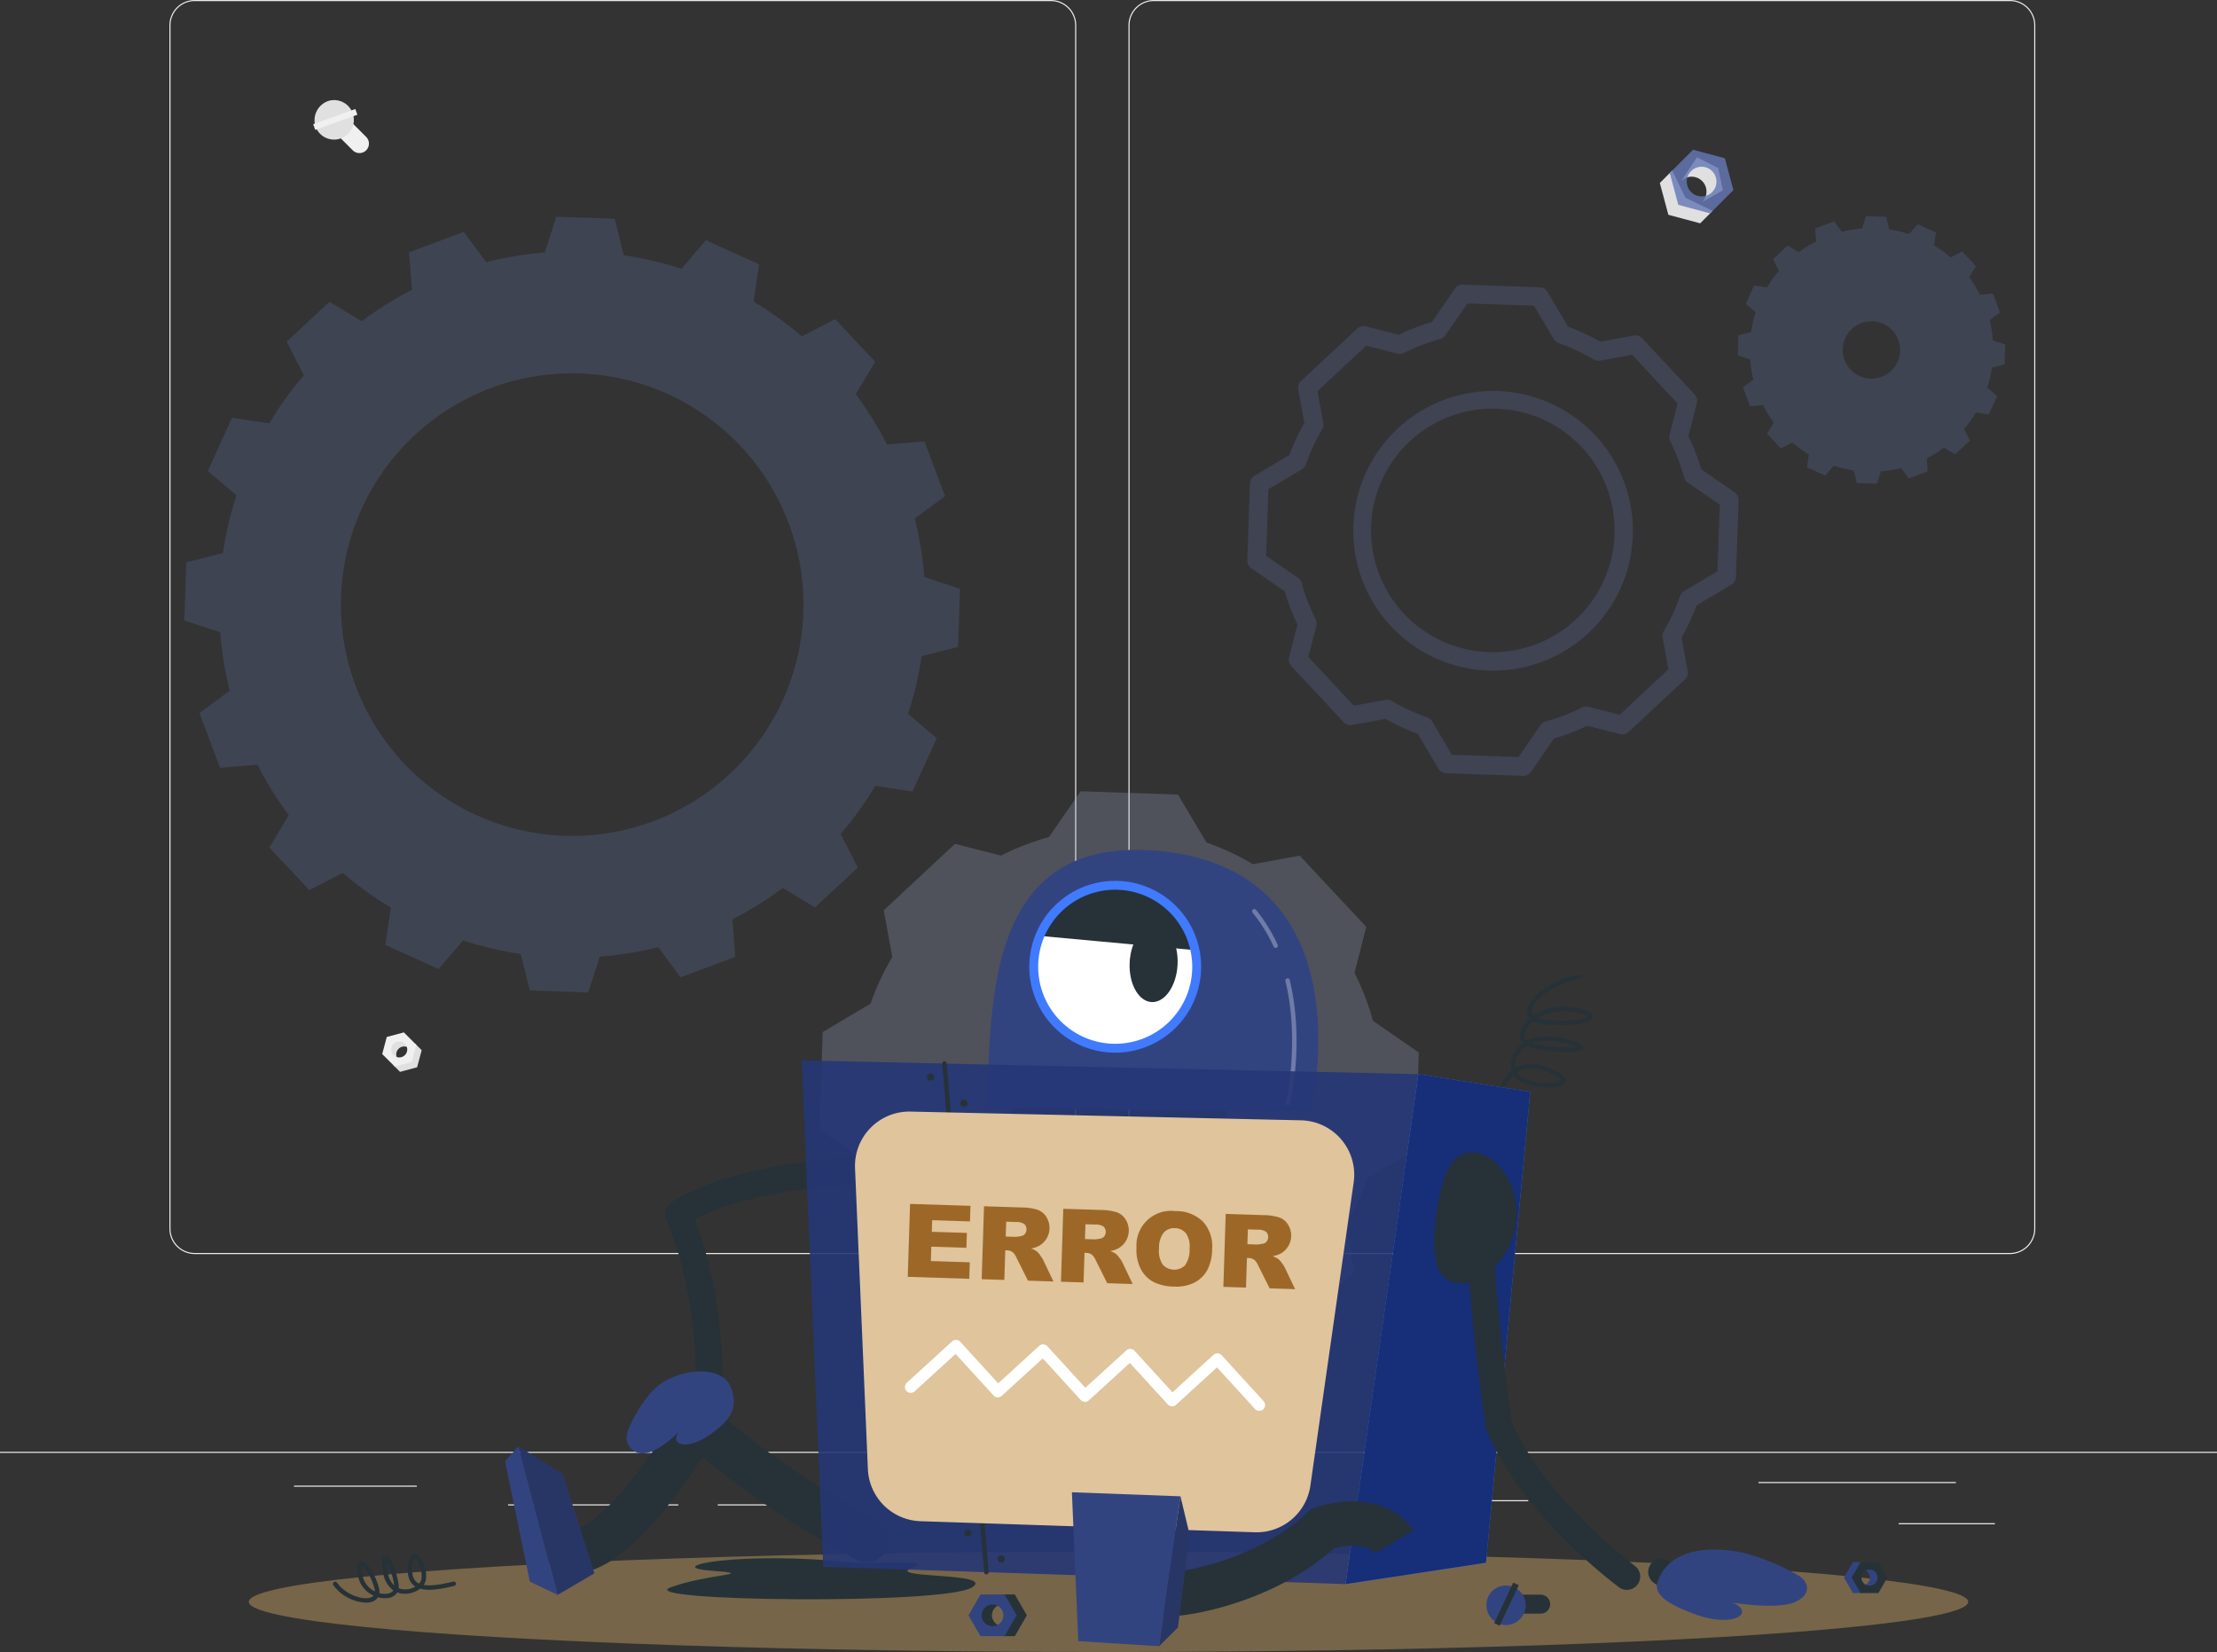<svg xmlns="http://www.w3.org/2000/svg" width="500" height="372.608" viewBox="0 0 500 372.608">
  <rect x="0" y="0" width="500" height="372.608" fill="#333333" stroke="none"/>
  <g id="Group_14782" data-name="Group 14782" transform="translate(-0.303 -163.953)">
    <g id="Background_Complete" data-name="Background Complete" transform="translate(0.303 109)">
      <g id="Group_1" data-name="Group 1">
        <rect id="Rectangle_1" data-name="Rectangle 1" width="500" height="0.25" transform="translate(0 382.398)" fill="#ebebeb"/>
        <rect id="Rectangle_2" data-name="Rectangle 2" width="21.679" height="0.25" transform="translate(428.222 398.494)" fill="#ebebeb"/>
        <rect id="Rectangle_3" data-name="Rectangle 3" width="34.109" height="0.25" transform="translate(310.558 393.306)" fill="#ebebeb"/>
        <rect id="Rectangle_4" data-name="Rectangle 4" width="44.525" height="0.25" transform="translate(396.586 389.208)" fill="#ebebeb"/>
        <rect id="Rectangle_5" data-name="Rectangle 5" width="11.138" height="0.25" transform="translate(161.877 394.25)" fill="#ebebeb"/>
        <rect id="Rectangle_6" data-name="Rectangle 6" width="38.389" height="0.25" transform="translate(114.585 394.25)" fill="#ebebeb"/>
        <rect id="Rectangle_7" data-name="Rectangle 7" width="27.695" height="0.25" transform="translate(66.307 390.028)" fill="#ebebeb"/>
        <path id="Path_1" data-name="Path 1" d="M237.014,337.8H43.915a5.715,5.715,0,0,1-5.708-5.708V60.66a5.714,5.714,0,0,1,5.708-5.707h193.1a5.714,5.714,0,0,1,5.707,5.707V332.092A5.715,5.715,0,0,1,237.014,337.8ZM43.915,55.2a5.463,5.463,0,0,0-5.458,5.457V332.092a5.464,5.464,0,0,0,5.458,5.458h193.1a5.463,5.463,0,0,0,5.457-5.458V60.66a5.463,5.463,0,0,0-5.457-5.457Z" fill="#ebebeb"/>
        <path id="Path_2" data-name="Path 2" d="M453.31,337.8h-193.1a5.714,5.714,0,0,1-5.707-5.708V60.66a5.713,5.713,0,0,1,5.707-5.707h193.1a5.714,5.714,0,0,1,5.709,5.707V332.092A5.715,5.715,0,0,1,453.31,337.8ZM260.212,55.2a5.463,5.463,0,0,0-5.457,5.457V332.092a5.463,5.463,0,0,0,5.457,5.458h193.1a5.464,5.464,0,0,0,5.459-5.458V60.66A5.464,5.464,0,0,0,453.31,55.2Z" fill="#ebebeb"/>
      </g>
      <g id="Group_7" data-name="Group 7">
        <g id="Group_2" data-name="Group 2" opacity="0.24">
          <path id="Path_3" data-name="Path 3" d="M216.073,200.878l.45-13.141-8.068-2.636a78.307,78.307,0,0,0-2.151-13.2l6.838-5.042L208.5,154.52l-8.458.682A77.32,77.32,0,0,0,193,143.852l4.382-7.313-9.009-9.611L180.81,130.8a82.474,82.474,0,0,0-10.84-7.835l1.225-8.394-12-5.445-5.5,6.443a81.144,81.144,0,0,0-13.016-3.05l-2.045-8.228-13.176-.451-2.6,8.068a81.238,81.238,0,0,0-13.2,2.152l-5.078-6.805-12.342,4.611.682,8.46a80.428,80.428,0,0,0-11.35,7.074L74.3,123.02l-9.646,8.971,3.871,7.6a77.368,77.368,0,0,0-7.8,10.842l-8.392-1.259-5.479,11.995,6.476,5.5a78.45,78.45,0,0,0-3.05,13.018l-8.264,2.076-.45,13.141,8.1,2.639a77.694,77.694,0,0,0,2.152,13.194l-6.837,5.042,4.645,12.345,8.458-.683a77.5,77.5,0,0,0,7.04,11.35L60.744,246.1l9.009,9.612,7.561-3.873a80.606,80.606,0,0,0,10.84,7.836l-1.26,8.391,12,5.445,5.532-6.441a81.211,81.211,0,0,0,13.017,3.049l2.044,8.228,13.175.451,2.6-8.068a81.242,81.242,0,0,0,13.195-2.152l5.043,6.8,12.342-4.611-.647-8.457a82.466,82.466,0,0,0,11.35-7.076l7.279,4.382,9.645-8.973-3.87-7.6a77.441,77.441,0,0,0,7.8-10.841l8.392,1.26,5.479-12-6.477-5.5a77.494,77.494,0,0,0,3.049-13.016Zm-88.8,42.571a52.16,52.16,0,1,1,53.9-50.328A52.147,52.147,0,0,1,127.276,243.449Z" fill="#6578b5"/>
        </g>
        <g id="Group_3" data-name="Group 3" opacity="0.24">
          <path id="Path_4" data-name="Path 4" d="M440.957,157.423l3.314-3.094-1.324-2.61a26.965,26.965,0,0,0,2.693-3.743l2.9.438,1.877-4.142-2.229-1.9a26.665,26.665,0,0,0,1.051-4.485l2.852-.715.147-4.54-2.788-.9a28.486,28.486,0,0,0-.733-4.553l2.346-1.748-1.6-4.254-2.912.231a28,28,0,0,0-2.43-3.918l1.508-2.505-3.1-3.323-2.6,1.334a27.991,27.991,0,0,0-3.742-2.694l.421-2.9-4.134-1.885-1.9,2.229a27.721,27.721,0,0,0-4.492-1.043l-.707-2.843-4.54-.164-.908,2.8a26.65,26.65,0,0,0-4.546.742l-1.739-2.354-4.261,1.59.238,2.919a27.16,27.16,0,0,0-3.918,2.431l-2.521-1.509-3.314,3.1,1.332,2.619a26.828,26.828,0,0,0-2.693,3.742l-2.9-.438-1.878,4.143,2.229,1.9a26.754,26.754,0,0,0-1.051,4.484l-2.851.715-.147,4.541,2.788.9a27.653,27.653,0,0,0,.732,4.554l-2.353,1.739,1.6,4.253,2.919-.222a27.91,27.91,0,0,0,2.431,3.918l-1.508,2.505,3.1,3.323,2.6-1.333a27.944,27.944,0,0,0,3.742,2.693l-.429,2.889,4.134,1.885,1.9-2.22a28.362,28.362,0,0,0,4.493,1.042l.706,2.843,4.54.164.908-2.8a26.633,26.633,0,0,0,4.546-.741l1.739,2.353,4.262-1.589-.239-2.92a26.888,26.888,0,0,0,3.918-2.43Zm-23.616-19.131a6.471,6.471,0,1,1,9.144.313A6.471,6.471,0,0,1,417.341,138.292Z" fill="#6578b5"/>
        </g>
        <path id="Path_5" data-name="Path 5" d="M319.989,292.336,309.648,285.2c0-.008,0-.017-.006-.025a56.779,56.779,0,0,0-4.159-10.772l2.65-10.4-15-16.065-10.559,1.933a56.854,56.854,0,0,0-10.454-4.882.269.269,0,0,1-.026-.009l-6.42-10.809-21.964-.753-7.142,10.341-.041.01a56.854,56.854,0,0,0-10.76,4.154l-10.393-2.649-16.064,15,1.929,10.538-.005.009a55.707,55.707,0,0,0-4.885,10.494l-10.808,6.417-.753,21.965,10.351,7.148a55.01,55.01,0,0,0,4.147,10.818l0,0-2.642,10.366,15,16.063,10.493-1.92a57.346,57.346,0,0,0,10.546,4.893l.009,0,6.409,10.794,21.965.753,7.137-10.334a57.236,57.236,0,0,0,10.851-4.158l0,0,10.345,2.636,16.064-15-1.929-10.54a55.715,55.715,0,0,0,4.885-10.495v0l10.812-6.421Zm-68.452,33.39a24.715,24.715,0,1,1,25.546-23.854A24.722,24.722,0,0,1,251.537,325.726Z" fill="#aab4d6" opacity="0.24"/>
        <path id="Path_6" data-name="Path 6" d="M343.548,229.954h-.072l-17.317-.593a2.11,2.11,0,0,1-1.743-1.032l-4.663-7.852a47.513,47.513,0,0,1-7.282-3.378l-7.507,1.373a2.1,2.1,0,0,1-1.923-.636l-11.826-12.663a2.115,2.115,0,0,1-.5-1.963l1.888-7.41a45.937,45.937,0,0,1-2.859-7.47l-7.531-5.2a2.113,2.113,0,0,1-.911-1.81L281.893,164a2.108,2.108,0,0,1,1.032-1.743l7.866-4.671a46.289,46.289,0,0,1,3.37-7.248l-1.38-7.533a2.114,2.114,0,0,1,.636-1.923l12.665-11.827a2.112,2.112,0,0,1,1.963-.5l7.435,1.9a46.934,46.934,0,0,1,7.449-2.871l5.2-7.525a2.042,2.042,0,0,1,1.809-.91l17.317.593a2.109,2.109,0,0,1,1.743,1.033l4.672,7.866a47.005,47.005,0,0,1,7.227,3.372l7.554-1.384a2.113,2.113,0,0,1,1.924.636L382.2,143.924a2.114,2.114,0,0,1,.5,1.963l-1.9,7.437a46.892,46.892,0,0,1,2.871,7.446l7.525,5.2a2.112,2.112,0,0,1,.911,1.809l-.593,17.319a2.111,2.111,0,0,1-1.033,1.743l-7.869,4.673a46.225,46.225,0,0,1-3.366,7.243l1.379,7.536a2.109,2.109,0,0,1-.636,1.923L367.33,220.037a2.105,2.105,0,0,1-1.963.5l-7.4-1.886a47.312,47.312,0,0,1-7.489,2.87l-5.191,7.519A2.114,2.114,0,0,1,343.548,229.954Zm-16.09-4.775,15.009.514,4.971-7.2a2.111,2.111,0,0,1,1.189-.839,43.1,43.1,0,0,0,8.154-3.126l.014-.007a2.1,2.1,0,0,1,1.458-.153l7.039,1.793,10.976-10.249-1.313-7.174a2.115,2.115,0,0,1,.268-1.47,41.935,41.935,0,0,0,3.65-7.834,2.12,2.12,0,0,1,.942-1.172l7.522-4.468.515-15.01-7.2-4.975a2.1,2.1,0,0,1-.8-1.069c-.018-.053-.035-.111-.049-.169a42.575,42.575,0,0,0-3.114-8.054,2.115,2.115,0,0,1-.163-1.478l1.8-7.078-10.25-10.979-7.189,1.317a2.106,2.106,0,0,1-1.462-.264,42.807,42.807,0,0,0-7.846-3.666,2.338,2.338,0,0,1-.441-.205,2.108,2.108,0,0,1-.709-.721l-4.472-7.529-15.01-.515-4.974,7.2a2.111,2.111,0,0,1-1.243.853,42.8,42.8,0,0,0-8.054,3.112,2.107,2.107,0,0,1-1.477.163l-7.075-1.8-10.977,10.251,1.313,7.173a2.111,2.111,0,0,1-.189,1.324c-.029.057-.06.114-.1.17a41.924,41.924,0,0,0-3.654,7.859,2.116,2.116,0,0,1-.917,1.122l-7.528,4.471-.514,15.009,7.21,4.979a2.105,2.105,0,0,1,.838,1.187,41.676,41.676,0,0,0,3.11,8.117,2.069,2.069,0,0,1,.171.454,2.1,2.1,0,0,1,0,1.033l-1.8,7.054,10.25,10.975,7.138-1.305a2.118,2.118,0,0,1,1.455.26,43.347,43.347,0,0,0,7.887,3.665,2.107,2.107,0,0,1,1.175.933Zm24.783-94.812h0Zm-15.513,75.847c-.37,0-.739-.007-1.111-.02a31.541,31.541,0,1,1,1.111.02Zm-.038-59.094a27.46,27.46,0,1,0,.951.017C337.323,147.126,337.005,147.12,336.69,147.12Z" fill="#6578b5" opacity="0.24"/>
        <g id="Group_4" data-name="Group 4">
          <path id="Path_7" data-name="Path 7" d="M383.439,105.323l-7.174-1.927-1.926-7.173,2.809-2.809,2.963,6.136,6.137,2.963Z" fill="#e0e0e0"/>
          <path id="Path_8" data-name="Path 8" d="M383.885,100.521a3.347,3.347,0,1,0-4.735-4.733l3.568-5.354,4.786,2.42,1.049,5.028Z" fill="#e0e0e0"/>
          <path id="Path_9" data-name="Path 9" d="M376.582,93.981l5.257-5.257,7.173,1.926,1.926,7.174-5.256,5.257-7.174-1.927Zm9.545,4.3a3.347,3.347,0,1,0-4.734-.01A3.36,3.36,0,0,0,386.127,98.279Z" fill="#6578b5" opacity="0.81"/>
        </g>
        <g id="Group_5" data-name="Group 5">
          <path id="Path_10" data-name="Path 10" d="M90.221,296.708l3.849-1.034,1.034-3.849L93.6,290.318l-1.59,3.293-3.293,1.59Z" fill="#e0e0e0"/>
          <path id="Path_11" data-name="Path 11" d="M89.982,294.131a1.8,1.8,0,1,1,2.54-2.54l-1.914-2.873-2.568,1.3-.563,2.7Z" fill="#e0e0e0"/>
          <path id="Path_12" data-name="Path 12" d="M93.9,290.622,91.08,287.8l-3.85,1.033-1.033,3.85,2.82,2.821,3.85-1.034Zm-5.123,2.306a1.8,1.8,0,1,1,2.541-.005A1.8,1.8,0,0,1,88.778,292.928Z" fill="#f0f0f0"/>
        </g>
        <g id="Group_6" data-name="Group 6">
          <path id="Path_13" data-name="Path 13" d="M76.363,85.662l3.194,3.195a2.145,2.145,0,0,0,3.025,0h0a2.145,2.145,0,0,0,0-3.025l-3.195-3.194a2.144,2.144,0,0,0-3.024,0h0A2.144,2.144,0,0,0,76.363,85.662Z" fill="#f0f0f0"/>
          <path id="Path_14" data-name="Path 14" d="M74.112,77.705a4.455,4.455,0,1,1-2.955,5.786A4.6,4.6,0,0,1,74.112,77.705Z" fill="#e0e0e0"/>
          <rect id="Rectangle_8" data-name="Rectangle 8" width="1.37" height="10.102" transform="matrix(-0.338, -0.941, 0.941, -0.338, 71.093, 84.242)" fill="#f0f0f0"/>
        </g>
      </g>
    </g>
    <g id="Shadow" transform="translate(0.303 109)">
      <ellipse id="_Path_" data-name="&lt;Path&gt;" cx="193.889" cy="11.323" rx="193.889" ry="11.323" transform="translate(56.111 404.915)" fill="#cba363" opacity="0.44"/>
    </g>
    <g id="Character" transform="translate(0.303 109)">
      <g id="Group_25" data-name="Group 25">
        <path id="Path_48" data-name="Path 48" d="M222.452,304.841c1.389-22.4-1.166-63.126,40.944-57.736,45.136,5.778,32.223,58.556,32.223,58.556Z" fill="#324480"/>
        <g id="Group_18" data-name="Group 18">
          <circle id="Ellipse_1" data-name="Ellipse 1" cx="18.375" cy="18.375" r="18.375" transform="translate(233.138 254.625)" fill="#fff"/>
          <path id="Path_49" data-name="Path 49" d="M253.927,254.654c-8.7-1.487-18.01,4.929-18.927,11.429l34.507,3.173C268.291,261.847,260.833,255.833,253.927,254.654Z" fill="#263238"/>
          <path id="Path_50" data-name="Path 50" d="M265.576,272.543c-.247,4.8-2.865,8.574-5.848,8.421s-5.2-4.172-4.954-8.976,2.864-8.574,5.847-8.421S265.823,267.739,265.576,272.543Z" fill="#263238"/>
          <path id="Path_51" data-name="Path 51" d="M251.514,292.375A19.375,19.375,0,1,1,270.889,273,19.4,19.4,0,0,1,251.514,292.375Zm0-36.75A17.375,17.375,0,1,0,268.889,273,17.4,17.4,0,0,0,251.514,255.625Z" fill="#407bff"/>
        </g>
        <path id="Path_52" data-name="Path 52" d="M290.485,304.277a.583.583,0,0,1-.117-.013.5.5,0,0,1-.37-.6c.033-.135,3.22-13.694-.089-27.4a.5.5,0,1,1,.971-.235c3.368,13.951.124,27.735.091,27.873A.5.5,0,0,1,290.485,304.277Z" fill="#fff" opacity="0.3"/>
        <path id="Path_53" data-name="Path 53" d="M287.7,268.759a.5.5,0,0,1-.455-.292,35.323,35.323,0,0,0-4.741-7.657.5.5,0,1,1,.774-.633,36.334,36.334,0,0,1,4.876,7.874.5.5,0,0,1-.454.708Z" fill="#fff" opacity="0.3"/>
        <path id="Path_54" data-name="Path 54" d="M128.735,409.918c-.125,0-.248,0-.372-.005a5,5,0,1,1,.274-10h.1c2.889,0,9.839-3.51,24.378-26.43a5,5,0,0,1,7.509-1.09,206.935,206.935,0,0,0,37.143,25.477,5,5,0,0,1-4.525,8.917,213.261,213.261,0,0,1-34.8-23.147C146.254,401.965,137.211,409.918,128.735,409.918Z" fill="#263238"/>
        <path id="Path_55" data-name="Path 55" d="M159.67,371.5a3.113,3.113,0,0,1-.428-.03,3,3,0,0,1-2.545-3.395c.711-4.976-.171-23.626-6.475-38.126a3,3,0,0,1,1.062-3.676c13.7-9.334,42.876-10.451,44.112-10.494a3,3,0,0,1,.209,6c-.271.01-25.78.989-38.888,8.2,5.584,14.438,6.849,32.436,5.919,38.947A3,3,0,0,1,159.67,371.5Z" fill="#263238"/>
        <path id="Path_56" data-name="Path 56" d="M164.71,367.616c-2-4.706-10.988-4.172-16.268-.138-2.822,2.155-6.641,8.64-7.042,10.991a3.54,3.54,0,0,0,4.023,4.238c3.447-.3,8.181-5.309,8.181-5.309-3.149,3.088.914,5.267,6.977.8C163.944,375.722,166.944,372.886,164.71,367.616Z" fill="#324480"/>
        <path id="Path_57" data-name="Path 57" d="M336.706,306.161a.517.517,0,0,1-.139-.019.5.5,0,0,1-.342-.619c1.332-4.639,2.787-7.474,4.7-9.05a5.2,5.2,0,0,1,.153-3.259,6.437,6.437,0,0,1,2.362-3,2.556,2.556,0,0,1-.591-2.382,6.174,6.174,0,0,1,2.136-3.156,2.3,2.3,0,0,1-.567-1.508c-.025-2.982,5.508-7.525,11.763-8.379a.49.49,0,0,1,.563.428.5.5,0,0,1-.429.562c-5.937.811-10.916,5.11-10.9,7.38a1.306,1.306,0,0,0,.362.9,12.256,12.256,0,0,1,9.283-1.864c3.069.587,4.317,1.236,4.172,2.167-.272,1.753-6.809,2.116-11.19,1.594a6.143,6.143,0,0,1-2.25-.645,5.4,5.4,0,0,0-1.969,2.73,1.579,1.579,0,0,0,.5,1.636c1.857-.957,4.47-1.358,7.916-.6,4.537,1,4.707,1.554,4.808,1.883a.66.66,0,0,1-.161.662c-.956,1.013-7.906.532-11.4-.323a5.047,5.047,0,0,1-1.2-.451,5.477,5.477,0,0,0-2.268,2.708,4.323,4.323,0,0,0-.225,2.3c.18-.107.363-.2.551-.3,2.069-.981,4.572-.817,7.654.5,2.045.876,3.031,1.651,3.1,2.44a1.1,1.1,0,0,1-.57,1.042c-1.525,1.013-6.87.859-9.649-.62a3.909,3.909,0,0,1-1.538-1.487c-1.634,1.493-2.953,4.166-4.156,8.356A.5.5,0,0,1,336.706,306.161Zm5.425-9.331a2.944,2.944,0,0,0,1.22,1.217c2.256,1.2,6.7,1.475,8.361.8.341-.138.392-.252.392-.253s-.055-.563-2.5-1.61c-2.8-1.2-5.037-1.367-6.831-.517A5.479,5.479,0,0,0,342.131,296.83Zm3.334-6.568c.087.025.173.048.259.07a32.91,32.91,0,0,0,9.933.743,22.663,22.663,0,0,0-3.636-1.017A11.332,11.332,0,0,0,345.465,290.262Zm1.262-5.622a6.365,6.365,0,0,0,1.437.323c4.982.59,9.382-.108,10.04-.729-.17-.154-.841-.582-3.329-1.057A11.262,11.262,0,0,0,346.727,284.64Z" fill="#263238"/>
        <path id="Path_58" data-name="Path 58" d="M206.528,408.248c.658-.211.438-.847-.3-.847H192.691c-25.781-2.73-43.794.929-32.443,1.792s-.8.681-9.089,3.817,61.654,3.926,68.016,0C225.041,409.389,197.392,411.176,206.528,408.248Z" fill="#263238"/>
        <path id="Path_59" data-name="Path 59" d="M303.469,412.238l-117.8-3.9-4.889-114.222,139.111,3.111Z" fill="#253776" opacity="0.9"/>
        <path id="Path_60" data-name="Path 60" d="M222.452,410.053a.5.5,0,0,1-.5-.459L212.51,294.873a.5.5,0,0,1,1-.082l9.444,114.721a.5.5,0,0,1-.458.539Z" fill="#263238"/>
        <g id="Group_19" data-name="Group 19">
          <path id="Path_61" data-name="Path 61" d="M303.469,412.238l31.662-4.82,9.972-106.21-25.215-3.986Z" fill="#407bff"/>
          <path id="Path_62" data-name="Path 62" d="M303.469,412.238l31.662-4.82,9.972-106.21-25.215-3.986Z" fill="#13276b" opacity="0.91"/>
        </g>
        <path id="Path_63" data-name="Path 63" d="M195.734,386.316l-2.9-67.862a12.269,12.269,0,0,1,12.532-12.79l88.059,1.969a12.269,12.269,0,0,1,11.871,14l-9.763,68.391a12.269,12.269,0,0,1-12.553,10.528l-75.39-2.5A12.271,12.271,0,0,1,195.734,386.316Z" fill="#dfc49c"/>
        <g id="Group_20" data-name="Group 20">
          <path id="Path_64" data-name="Path 64" d="M205.247,326.488l13.624.434-.112,3.512-8.529-.271-.083,2.615,7.912.252-.107,3.355-7.912-.252-.1,3.244,8.776.279-.118,3.726-13.871-.442Z" fill="#9d6827"/>
          <path id="Path_65" data-name="Path 65" d="M221.4,343.471l.523-16.452,8.473.269a12.31,12.31,0,0,1,3.59.519,3.843,3.843,0,0,1,1.961,1.562,4.647,4.647,0,0,1-1.638,6.593,6.146,6.146,0,0,1-1.806.594,3.441,3.441,0,0,1,2.09,1.539,6.534,6.534,0,0,1,.68,1.045l2.31,4.846-5.745-.183-2.557-5.114a3.849,3.849,0,0,0-.88-1.3,2.139,2.139,0,0,0-1.234-.422l-.448-.014-.213,6.677Zm5.418-9.623,2.143.068a7.663,7.663,0,0,0,1.354-.182,1.341,1.341,0,0,0,.841-.49,1.667,1.667,0,0,0-.116-2.183,3.06,3.06,0,0,0-1.883-.487l-2.233-.071Z" fill="#9d6827"/>
          <path id="Path_66" data-name="Path 66" d="M239.277,344.04l.524-16.452,8.473.269a12.3,12.3,0,0,1,3.589.519,3.843,3.843,0,0,1,1.961,1.562,4.647,4.647,0,0,1-1.638,6.593,6.146,6.146,0,0,1-1.806.594,5.121,5.121,0,0,1,1.3.648,5.175,5.175,0,0,1,.785.891,6.534,6.534,0,0,1,.68,1.045l2.31,4.846-5.744-.183-2.558-5.114a3.824,3.824,0,0,0-.88-1.3,2.129,2.129,0,0,0-1.233-.422l-.449-.014-.213,6.677Zm5.418-9.624,2.143.069a7.764,7.764,0,0,0,1.354-.182,1.341,1.341,0,0,0,.841-.49,1.668,1.668,0,0,0-.116-2.183,3.058,3.058,0,0,0-1.883-.487l-2.233-.071Z" fill="#9d6827"/>
          <path id="Path_67" data-name="Path 67" d="M256.316,336.359a7.793,7.793,0,0,1,8.766-8.248,8.612,8.612,0,0,1,6.26,2.407,8.317,8.317,0,0,1,2.025,6.248,10.137,10.137,0,0,1-1.121,4.7,6.932,6.932,0,0,1-2.9,2.784,9.274,9.274,0,0,1-4.606.881,10.531,10.531,0,0,1-4.579-1.033,6.937,6.937,0,0,1-2.867-2.9A9.319,9.319,0,0,1,256.316,336.359Zm5.083.184a5.522,5.522,0,0,0,.812,3.61,3.507,3.507,0,0,0,5.055.183,6.09,6.09,0,0,0,1.019-3.8,5.087,5.087,0,0,0-.828-3.424,3.208,3.208,0,0,0-2.508-1.153,3.089,3.089,0,0,0-2.5,1.011A5.533,5.533,0,0,0,261.4,336.543Z" fill="#9d6827"/>
          <path id="Path_68" data-name="Path 68" d="M275.907,345.2l.524-16.452,8.473.27a12.3,12.3,0,0,1,3.589.519,3.836,3.836,0,0,1,1.961,1.561,4.647,4.647,0,0,1-1.638,6.593,6.117,6.117,0,0,1-1.806.594,5.1,5.1,0,0,1,1.3.649,5.176,5.176,0,0,1,.785.891,6.355,6.355,0,0,1,.679,1.045l2.311,4.845-5.745-.182-2.557-5.115a3.849,3.849,0,0,0-.88-1.3,2.129,2.129,0,0,0-1.234-.421l-.448-.015-.213,6.678Zm5.418-9.623,2.143.068a7.632,7.632,0,0,0,1.354-.181,1.345,1.345,0,0,0,.841-.49,1.668,1.668,0,0,0-.116-2.183,3.051,3.051,0,0,0-1.883-.487l-2.233-.071Z" fill="#9d6827"/>
        </g>
        <path id="Path_69" data-name="Path 69" d="M284,373.158a1.309,1.309,0,0,1-.97-.427l-8.56-9.369-9.237,8.44a1.313,1.313,0,0,1-1.855-.083l-8.56-9.369-9.237,8.439a1.313,1.313,0,0,1-1.854-.083l-8.561-9.369-9.237,8.44a1.311,1.311,0,0,1-1.854-.083l-8.561-9.369-9.237,8.44a1.312,1.312,0,1,1-1.77-1.938l10.205-9.325a1.312,1.312,0,0,1,1.855.083l8.561,9.369,9.236-8.44a1.312,1.312,0,0,1,1.855.083l8.56,9.369,9.237-8.44a1.313,1.313,0,0,1,1.855.083l8.56,9.37,9.237-8.44a1.31,1.31,0,0,1,1.854.083l9.447,10.338a1.312,1.312,0,0,1-.969,2.2Z" fill="#fff"/>
        <g id="Group_22" data-name="Group 22">
          <path id="Path_70" data-name="Path 70" d="M125.75,414.667l-6.258-2.985-5.583-27.167,3.03-3.337Z" fill="#324480"/>
          <g id="Group_21" data-name="Group 21">
            <path id="Path_71" data-name="Path 71" d="M125.75,414.667l8.3-4.851-7.119-22.384-10-6.253Z" fill="#324480"/>
            <path id="Path_72" data-name="Path 72" d="M125.75,414.667l8.3-4.851-7.119-22.384-10-6.253Z" opacity="0.2"/>
          </g>
        </g>
        <path id="Path_73" data-name="Path 73" d="M261.949,419.605c-.236,0-.467,0-.691-.009a5,5,0,1,1,.274-10c7.7.252,24.006-4.481,33.319-13.521a4.99,4.99,0,0,1,2.046-1.2c15.788-4.738,21.664,4.834,21.907,5.244l-8.608,5.09a1.356,1.356,0,0,0,.115.183c-.1-.132-2.331-3.04-9.451-1.241C289.173,414.822,271.233,419.605,261.949,419.605Z" fill="#263238"/>
        <g id="Group_24" data-name="Group 24">
          <path id="Path_74" data-name="Path 74" d="M261.395,426.252,243.182,425.1l-1.437-33.576,24.476.915Z" fill="#324480"/>
          <g id="Group_23" data-name="Group 23">
            <path id="Path_75" data-name="Path 75" d="M261.395,426.252l4.257-4.237,2.639-20.937-2.07-8.636Z" fill="#324480"/>
            <path id="Path_76" data-name="Path 76" d="M261.395,426.252l4.257-4.237,2.639-20.937-2.07-8.636Z" opacity="0.2"/>
          </g>
        </g>
        <path id="Path_77" data-name="Path 77" d="M366.91,413.537a2.991,2.991,0,0,1-1.813-.611c-10.394-7.9-24.445-21.926-29.837-35.457a3.042,3.042,0,0,1-.171-.614c-2.629-15.632-5.141-48.54-5.247-49.934a3,3,0,1,1,5.983-.453c.026.336,2.562,33.566,5.128,49.073,5.377,13.156,19.957,26.666,27.775,32.607a3,3,0,0,1-1.818,5.389Z" fill="#263238"/>
        <path id="Path_78" data-name="Path 78" d="M380.778,415.053c-2.32,0-4.949-1.052-7.815-3.125a3,3,0,0,1,3.518-4.862c2.477,1.793,3.83,1.987,4.3,1.987a3,3,0,0,1,0,6Z" fill="#263238"/>
        <path id="Path_79" data-name="Path 79" d="M373.8,411.842c3.21-9.535,16.37-7.651,20.9-6.235a48.068,48.068,0,0,1,11.069,4.8c2.455,1.605,2.495,4.285-.778,5.816-4.036,1.888-14.162.213-14.162.213,5.242,2.3-.01,5.972-9.2,2.36C378.637,417.623,372.671,415.336,373.8,411.842Z" fill="#324480"/>
        <path id="Path_80" data-name="Path 80" d="M341.862,331.036c-1.191,8.1-7.9,14.076-13.358,13.274s-5.685-8.038-4.493-16.139,3.349-14,8.806-13.2S343.053,322.935,341.862,331.036Z" fill="#263238"/>
        <circle id="Ellipse_2" data-name="Ellipse 2" cx="0.819" cy="0.819" r="0.819" transform="translate(209.056 297.056)" fill="#263238"/>
        <path id="Path_81" data-name="Path 81" d="M218.208,303.778a.819.819,0,1,1-.819-.82A.819.819,0,0,1,218.208,303.778Z" fill="#263238"/>
        <path id="Path_82" data-name="Path 82" d="M219.125,400.683a.82.82,0,1,1-.819-.82A.819.819,0,0,1,219.125,400.683Z" fill="#263238"/>
        <path id="Path_83" data-name="Path 83" d="M226.639,406.586a.82.82,0,1,1-.82-.82A.82.82,0,0,1,226.639,406.586Z" fill="#263238"/>
      </g>
    </g>
    <g id="Robot_Parts" data-name="Robot Parts" transform="translate(0.303 109)">
      <g id="Group_29" data-name="Group 29">
        <path id="Path_84" data-name="Path 84" d="M82.51,416.419a9.648,9.648,0,0,1-7.333-3.949A.5.5,0,1,1,76,411.9c1.866,2.7,5.979,4.131,7.805,3.281a1.4,1.4,0,0,0,.467-.339,6.069,6.069,0,0,1-3.525-4.482c-.227-1.267-.407-2.98.639-3.216,1.434-.323,3.31,3.146,4.032,5.775a3.559,3.559,0,0,1,.13,1.343,4.489,4.489,0,0,0,1.787.14,1.93,1.93,0,0,0,1.374-.745,5.842,5.842,0,0,1-2.3-4.189c-.388-2.735-.1-3.211.206-3.445a.674.674,0,0,1,.688-.078c1.069.455,2.365,4.334,2.613,6.53a3.09,3.09,0,0,1,0,.693,3.833,3.833,0,0,0,1.349.262,4.367,4.367,0,0,0,2.409-.629,3.445,3.445,0,0,1-.4-.3c-1.038-.887-1.456-2.3-1.281-4.331.136-1.568.493-2.424,1.123-2.694a1.138,1.138,0,0,1,1.208.24,6.909,6.909,0,0,1,1.725,5.556,2.934,2.934,0,0,1-.5,1.152c1.835.316,4.417-.2,6.643-.749a.5.5,0,1,1,.241.97c-2.71.67-5.627,1.215-7.688.618a5.685,5.685,0,0,1-3.5,1.162,4.857,4.857,0,0,1-1.639-.308,2.816,2.816,0,0,1-2.124,1.271,5.42,5.42,0,0,1-2.238-.192,2.276,2.276,0,0,1-1.013.886A4.116,4.116,0,0,1,82.51,416.419Zm-.865-8.277a4.444,4.444,0,0,0,.085,2.043,5.08,5.08,0,0,0,2.839,3.709,3.034,3.034,0,0,0-.116-.709C83.668,410.327,82.175,408.357,81.645,408.142Zm5.572-.872a13.842,13.842,0,0,0,.177,2.058,5.147,5.147,0,0,0,1.519,3.223A15.786,15.786,0,0,0,87.217,407.27Zm6.291-.869h0s-.376.191-.521,1.861.16,2.823.934,3.484a2.6,2.6,0,0,0,.6.379,2.135,2.135,0,0,0,.543-1.028,6.253,6.253,0,0,0-1.2-4.43C93.665,406.443,93.536,406.4,93.508,406.4Z" fill="#263238"/>
        <g id="Group_26" data-name="Group 26">
          <path id="Path_85" data-name="Path 85" d="M228.873,423.978l2.71-4.7-2.71-4.7h-2.9l1.639,4.7-1.639,4.7Z" fill="#263238"/>
          <path id="Path_86" data-name="Path 86" d="M226.163,421.728a2.445,2.445,0,1,1,0-4.89l-4.607-.922-1.223,3.721,2.056,3.139Z" fill="#263238"/>
          <path id="Path_87" data-name="Path 87" d="M226.557,414.578h-5.43l-2.71,4.7,2.71,4.7h5.43l2.71-4.7Zm-2.71,7.15a2.445,2.445,0,1,1,2.44-2.45A2.454,2.454,0,0,1,223.847,421.728Z" fill="#324480"/>
        </g>
        <g id="Group_27" data-name="Group 27">
          <path id="Path_88" data-name="Path 88" d="M417.889,414.265l-2.013-3.491,2.013-3.49h2.155l-1.217,3.49,1.217,3.491Z" fill="#324480"/>
          <path id="Path_89" data-name="Path 89" d="M419.9,412.594a1.816,1.816,0,1,0,0-3.632l3.422-.685.908,2.764-1.527,2.331Z" fill="#324480"/>
          <path id="Path_90" data-name="Path 90" d="M419.61,407.284h4.033l2.012,3.49-2.012,3.491H419.61l-2.013-3.491Zm2.013,5.31a1.816,1.816,0,1,0-1.813-1.82A1.823,1.823,0,0,0,421.623,412.594Z" fill="#263238"/>
        </g>
        <g id="Group_28" data-name="Group 28">
          <path id="Path_91" data-name="Path 91" d="M342.948,418.9h4.518a2.145,2.145,0,0,0,2.139-2.139h0a2.146,2.146,0,0,0-2.139-2.139h-4.518a2.145,2.145,0,0,0-2.139,2.139h0A2.145,2.145,0,0,0,342.948,418.9Z" fill="#263238"/>
          <path id="Path_92" data-name="Path 92" d="M335.73,414.863a4.455,4.455,0,1,1,2,6.18A4.6,4.6,0,0,1,335.73,414.863Z" fill="#324480"/>
          <rect id="Rectangle_9" data-name="Rectangle 9" width="1.37" height="10.102" transform="matrix(-0.905, -0.426, 0.426, -0.905, 338.217, 421.62)" fill="#263238"/>
        </g>
      </g>
    </g>
  </g>
</svg>
